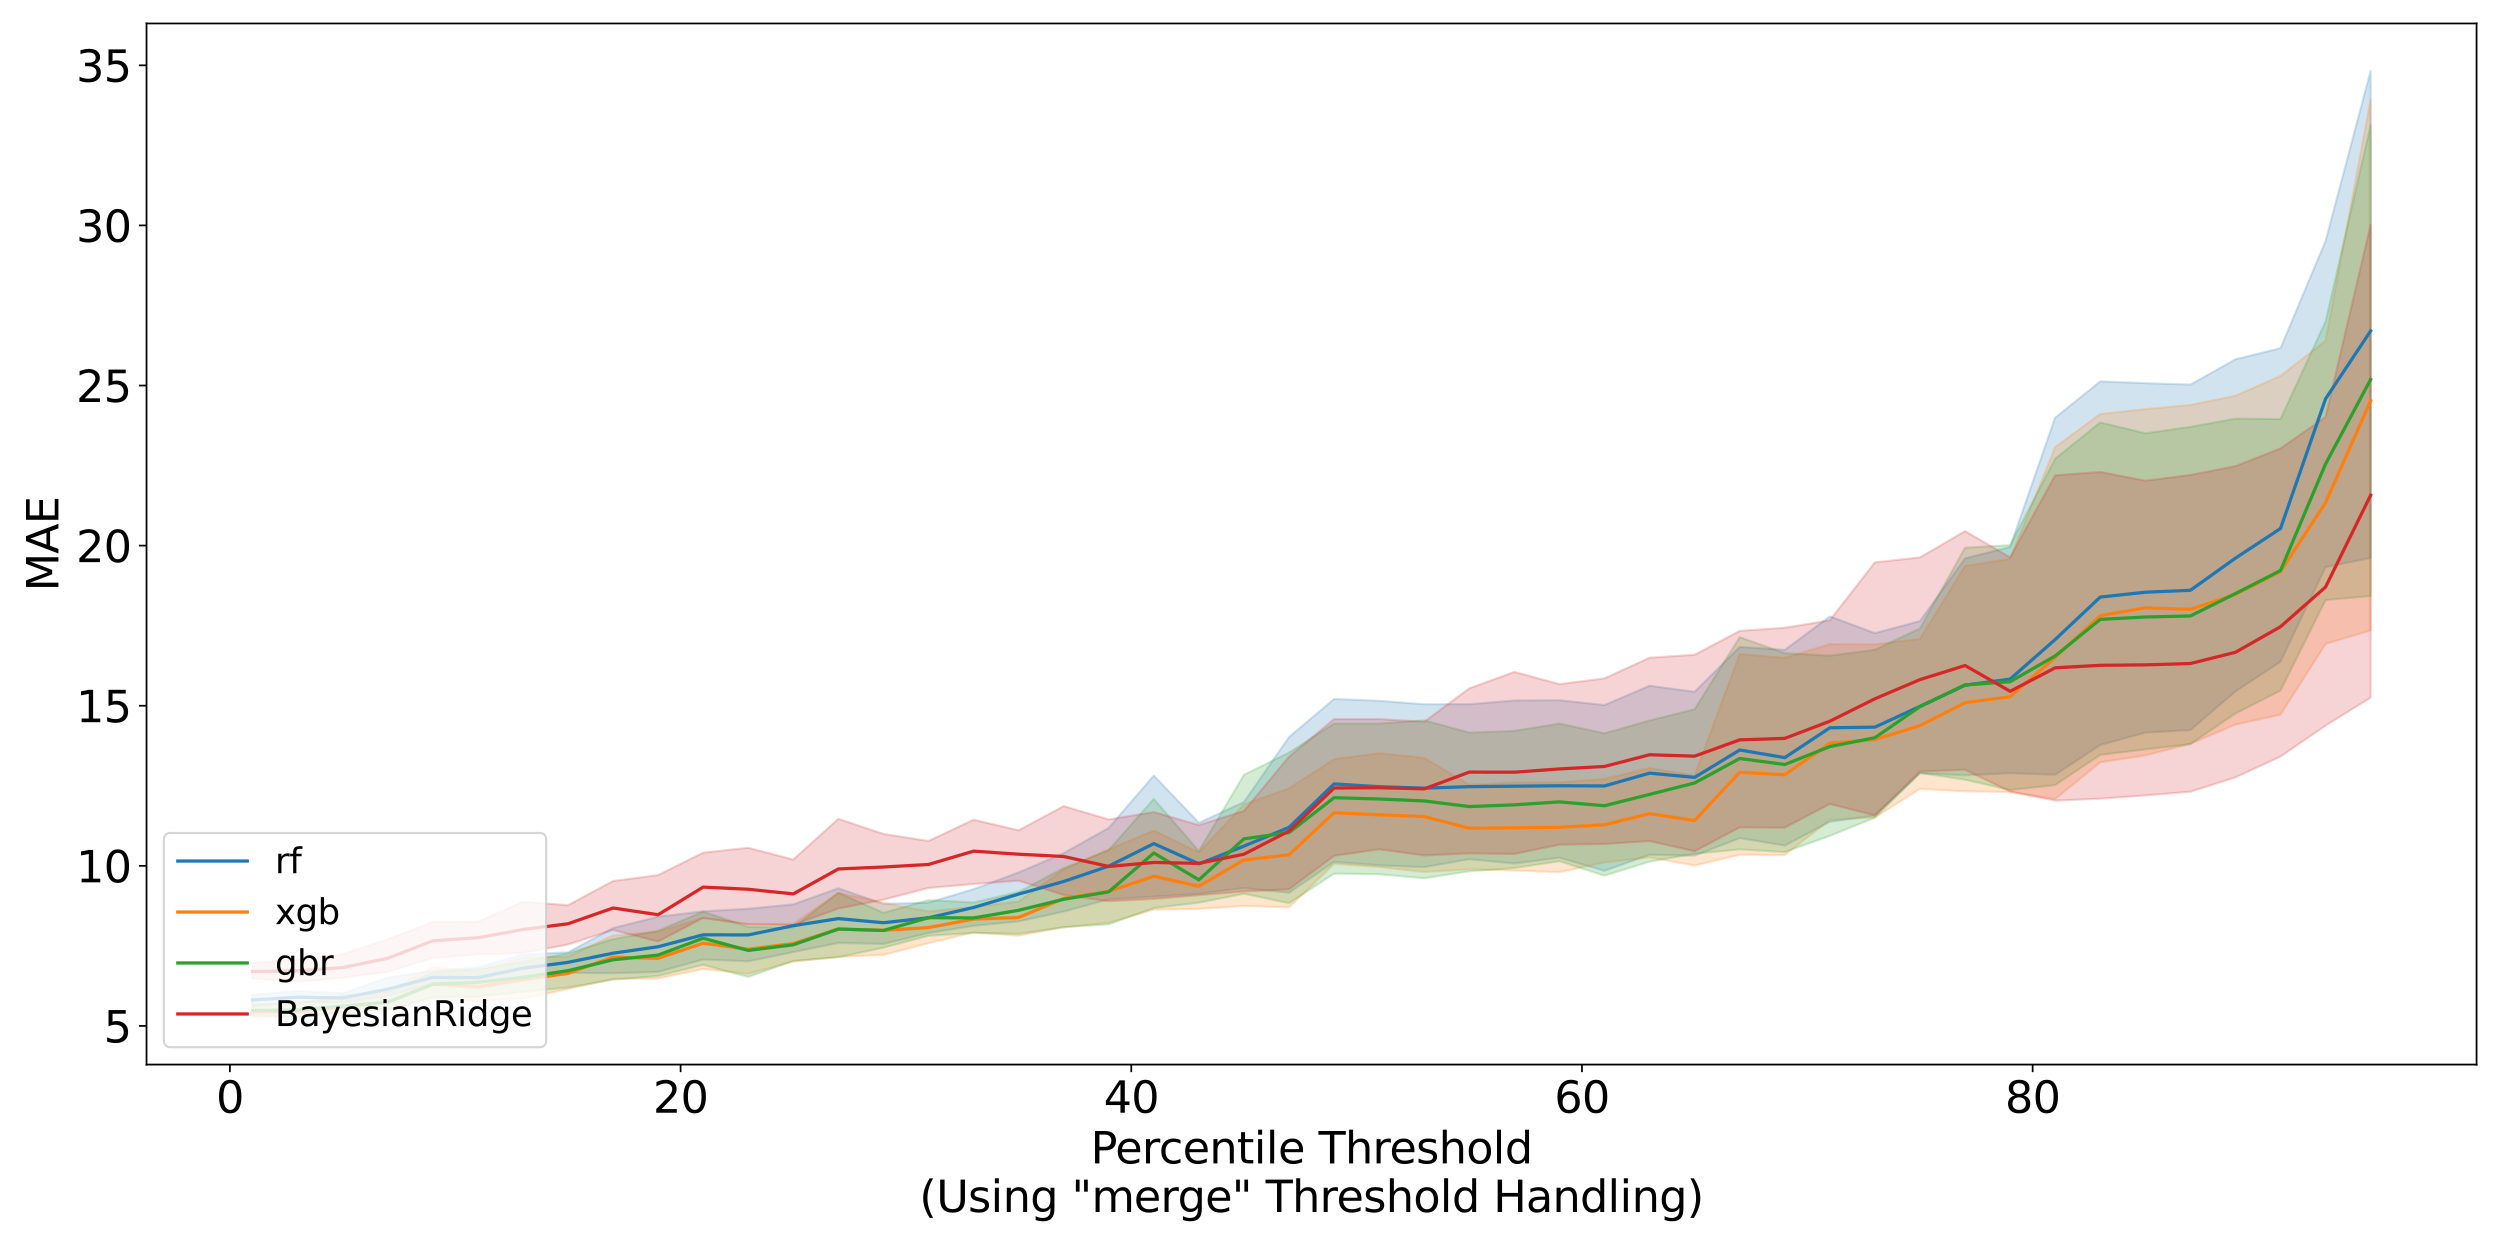 <?xml version="1.0" encoding="utf-8" standalone="no"?>
<!DOCTYPE svg PUBLIC "-//W3C//DTD SVG 1.1//EN"
  "http://www.w3.org/Graphics/SVG/1.1/DTD/svg11.dtd">
<svg xmlns:xlink="http://www.w3.org/1999/xlink" width="1152pt" height="576pt" viewBox="0 0 1152 576" xmlns="http://www.w3.org/2000/svg" version="1.1">
 <defs>
  <style type="text/css">*{stroke-linejoin: round; stroke-linecap: butt}</style>
 </defs>
 <g id="figure_1">
  <g id="patch_1">
   <path d="M 0 576 
L 1152 576 
L 1152 0 
L 0 0 
z
" style="fill: #ffffff"/>
  </g>
  <g id="axes_1">
   <g id="patch_2">
    <path d="M 67.52 490.552 
L 1141.2 490.552 
L 1141.2 10.8 
L 67.52 10.8 
z
" style="fill: #ffffff"/>
   </g>
   <g id="PolyCollection_1">
    <defs>
     <path id="m155d22d9d1" d="M 116.324 -117.556 
L 116.324 -112.435 
L 137.091 -114.196 
L 157.859 -114.088 
L 178.626 -117.011 
L 199.394 -122.56 
L 220.161 -120.432 
L 240.929 -124.3 
L 261.696 -127.649 
L 282.464 -127.528 
L 303.231 -128.125 
L 323.999 -133.87 
L 344.766 -133.01 
L 365.534 -137.29 
L 386.301 -141.478 
L 407.069 -141.036 
L 427.836 -146.037 
L 448.604 -149.373 
L 469.371 -151.409 
L 490.139 -155.928 
L 510.906 -161.589 
L 531.674 -162.825 
L 552.441 -164.146 
L 573.209 -166.774 
L 593.976 -164.583 
L 614.744 -178.833 
L 635.511 -177.259 
L 656.279 -176.387 
L 677.046 -180.068 
L 697.814 -178.085 
L 718.581 -180.767 
L 739.349 -174.71 
L 760.116 -182.114 
L 780.884 -181.701 
L 801.651 -189.81 
L 822.419 -186.339 
L 843.186 -197.313 
L 863.954 -200.212 
L 884.721 -219.703 
L 905.489 -218.728 
L 926.256 -219.699 
L 947.024 -218.991 
L 967.791 -232.706 
L 988.559 -238.399 
L 1009.326 -239.583 
L 1030.094 -257.397 
L 1050.861 -271.09 
L 1071.629 -314.674 
L 1092.396 -318.856 
L 1092.396 -543.393 
L 1092.396 -543.393 
L 1071.629 -464.984 
L 1050.861 -415.545 
L 1030.094 -410.437 
L 1009.326 -398.77 
L 988.559 -399.432 
L 967.791 -400.241 
L 947.024 -383.574 
L 926.256 -324.007 
L 905.489 -318.69 
L 884.721 -289.82 
L 863.954 -284.264 
L 843.186 -291.974 
L 822.419 -276.521 
L 801.651 -277.922 
L 780.884 -257.204 
L 760.116 -260.013 
L 739.349 -251.105 
L 718.581 -253.331 
L 697.814 -253.201 
L 677.046 -251.513 
L 656.279 -251.487 
L 635.511 -253.058 
L 614.744 -253.9 
L 593.976 -236.363 
L 573.209 -206.412 
L 552.441 -196.856 
L 531.674 -218.639 
L 510.906 -194.517 
L 490.139 -182.866 
L 469.371 -173.985 
L 448.604 -166.279 
L 427.836 -160.046 
L 407.069 -159.498 
L 386.301 -166.672 
L 365.534 -159.257 
L 344.766 -157.254 
L 323.999 -156.059 
L 303.231 -153.575 
L 282.464 -148.342 
L 261.696 -137.18 
L 240.929 -136.177 
L 220.161 -130.297 
L 199.394 -128.637 
L 178.626 -125.524 
L 157.859 -118.322 
L 137.091 -119.396 
L 116.324 -117.556 
z
" style="stroke: #1f77b4; stroke-opacity: 0.2"/>
    </defs>
    <g clip-path="url(#p1708228647)">
     <use xlink:href="#m155d22d9d1" x="0" y="576" style="fill: #1f77b4; fill-opacity: 0.2; stroke: #1f77b4; stroke-opacity: 0.2"/>
    </g>
   </g>
   <g id="PolyCollection_2">
    <defs>
     <path id="m6540edae15" d="M 116.324 -112.4 
L 116.324 -107.348 
L 137.091 -107.255 
L 157.859 -108.987 
L 178.626 -110.554 
L 199.394 -115.771 
L 220.161 -114.751 
L 240.929 -115.88 
L 261.696 -120.282 
L 282.464 -124.97 
L 303.231 -125.117 
L 323.999 -129.516 
L 344.766 -127.28 
L 365.534 -132.889 
L 386.301 -135.088 
L 407.069 -135.991 
L 427.836 -141.354 
L 448.604 -146.377 
L 469.371 -144.835 
L 490.139 -148.723 
L 510.906 -150.822 
L 531.674 -156.872 
L 552.441 -157.156 
L 573.209 -158.544 
L 593.976 -157.884 
L 614.744 -177.928 
L 635.511 -176.468 
L 656.279 -174.179 
L 677.046 -175.418 
L 697.814 -174.854 
L 718.581 -174.088 
L 739.349 -178.587 
L 760.116 -180.958 
L 780.884 -177.142 
L 801.651 -182.161 
L 822.419 -181.967 
L 843.186 -198.238 
L 863.954 -199.327 
L 884.721 -212.456 
L 905.489 -211.365 
L 926.256 -211.009 
L 947.024 -207.829 
L 967.791 -224.733 
L 988.559 -227.897 
L 1009.326 -233.283 
L 1030.094 -242.124 
L 1050.861 -246.692 
L 1071.629 -279.279 
L 1092.396 -285.524 
L 1092.396 -530.23 
L 1092.396 -530.23 
L 1071.629 -418.974 
L 1050.861 -402.813 
L 1030.094 -393.646 
L 1009.326 -389.379 
L 988.559 -387.486 
L 967.791 -385.228 
L 947.024 -370.019 
L 926.256 -318.488 
L 905.489 -315.217 
L 884.721 -281.614 
L 863.954 -279.043 
L 843.186 -279.171 
L 822.419 -272.884 
L 801.651 -274.622 
L 780.884 -218.647 
L 760.116 -222.087 
L 739.349 -217.093 
L 718.581 -215.471 
L 697.814 -215.436 
L 677.046 -214.373 
L 656.279 -226.794 
L 635.511 -228.915 
L 614.744 -226.183 
L 593.976 -212.73 
L 573.209 -205.347 
L 552.441 -183.177 
L 531.674 -193.309 
L 510.906 -184.568 
L 490.139 -175.317 
L 469.371 -160.593 
L 448.604 -158.087 
L 427.836 -155.999 
L 407.069 -160.019 
L 386.301 -164.532 
L 365.534 -150.231 
L 344.766 -150.039 
L 323.999 -153.109 
L 303.231 -146.647 
L 282.464 -144.947 
L 261.696 -135.244 
L 240.929 -134.799 
L 220.161 -128.422 
L 199.394 -130.271 
L 178.626 -119.513 
L 157.859 -116.314 
L 137.091 -113.599 
L 116.324 -112.4 
z
" style="stroke: #ff7f0e; stroke-opacity: 0.2"/>
    </defs>
    <g clip-path="url(#p1708228647)">
     <use xlink:href="#m6540edae15" x="0" y="576" style="fill: #ff7f0e; fill-opacity: 0.2; stroke: #ff7f0e; stroke-opacity: 0.2"/>
    </g>
   </g>
   <g id="PolyCollection_3">
    <defs>
     <path id="m58e7829a96" d="M 116.324 -113.466 
L 116.324 -108.002 
L 137.091 -107.509 
L 157.859 -109.463 
L 178.626 -110.711 
L 199.394 -116.481 
L 220.161 -116.645 
L 240.929 -118.918 
L 261.696 -120.964 
L 282.464 -124.553 
L 303.231 -126.279 
L 323.999 -131.398 
L 344.766 -125.835 
L 365.534 -133.233 
L 386.301 -134.894 
L 407.069 -139.299 
L 427.836 -144.792 
L 448.604 -146.073 
L 469.371 -145.719 
L 490.139 -148.736 
L 510.906 -150.082 
L 531.674 -157.592 
L 552.441 -160.051 
L 573.209 -164.162 
L 593.976 -159.812 
L 614.744 -173.432 
L 635.511 -173.139 
L 656.279 -171.307 
L 677.046 -174.511 
L 697.814 -176.014 
L 718.581 -179.165 
L 739.349 -172.48 
L 760.116 -178.974 
L 780.884 -182.593 
L 801.651 -184.597 
L 822.419 -183.391 
L 843.186 -190.828 
L 863.954 -199.239 
L 884.721 -219.797 
L 905.489 -216.701 
L 926.256 -211.962 
L 947.024 -214.258 
L 967.791 -228.144 
L 988.559 -230.677 
L 1009.326 -233.103 
L 1030.094 -247.224 
L 1050.861 -257.798 
L 1071.629 -299.473 
L 1092.396 -301.398 
L 1092.396 -518.443 
L 1092.396 -518.443 
L 1071.629 -427.899 
L 1050.861 -382.92 
L 1030.094 -383.08 
L 1009.326 -379.319 
L 988.559 -376.334 
L 967.791 -381.363 
L 947.024 -364.647 
L 926.256 -324.806 
L 905.489 -323.623 
L 884.721 -286.404 
L 863.954 -276.582 
L 843.186 -273.882 
L 822.419 -274.992 
L 801.651 -282.385 
L 780.884 -249.154 
L 760.116 -243.968 
L 739.349 -238.086 
L 718.581 -242.556 
L 697.814 -239.205 
L 677.046 -238.389 
L 656.279 -244.065 
L 635.511 -242.577 
L 614.744 -242.568 
L 593.976 -229.223 
L 573.209 -218.972 
L 552.441 -183.815 
L 531.674 -207.851 
L 510.906 -184.29 
L 490.139 -175.949 
L 469.371 -164.989 
L 448.604 -160.144 
L 427.836 -161.207 
L 407.069 -155.389 
L 386.301 -164.608 
L 365.534 -148.574 
L 344.766 -148.878 
L 323.999 -155.932 
L 303.231 -147.073 
L 282.464 -143.243 
L 261.696 -136.728 
L 240.929 -132.797 
L 220.161 -129.485 
L 199.394 -127.857 
L 178.626 -118.823 
L 157.859 -117.379 
L 137.091 -113.687 
L 116.324 -113.466 
z
" style="stroke: #2ca02c; stroke-opacity: 0.2"/>
    </defs>
    <g clip-path="url(#p1708228647)">
     <use xlink:href="#m58e7829a96" x="0" y="576" style="fill: #2ca02c; fill-opacity: 0.2; stroke: #2ca02c; stroke-opacity: 0.2"/>
    </g>
   </g>
   <g id="PolyCollection_4">
    <defs>
     <path id="m6278b01c53" d="M 116.324 -132.281 
L 116.324 -125.161 
L 137.091 -123.657 
L 157.859 -125.391 
L 178.626 -128.221 
L 199.394 -134.544 
L 220.161 -136.229 
L 240.929 -136.875 
L 261.696 -140.766 
L 282.464 -147.443 
L 303.231 -142.146 
L 323.999 -153.009 
L 344.766 -150.121 
L 365.534 -149.759 
L 386.301 -157.34 
L 407.069 -161.406 
L 427.836 -166.825 
L 448.604 -168.643 
L 469.371 -170.187 
L 490.139 -163.613 
L 510.906 -160.723 
L 531.674 -161.751 
L 552.441 -163.48 
L 573.209 -165.213 
L 593.976 -166.192 
L 614.744 -181.624 
L 635.511 -184.655 
L 656.279 -181.805 
L 677.046 -182.776 
L 697.814 -182.498 
L 718.581 -186.777 
L 739.349 -187.109 
L 760.116 -188.442 
L 780.884 -183.742 
L 801.651 -194.735 
L 822.419 -194.622 
L 843.186 -205.505 
L 863.954 -200.293 
L 884.721 -220.469 
L 905.489 -221.332 
L 926.256 -211.259 
L 947.024 -207.074 
L 967.791 -207.968 
L 988.559 -209.482 
L 1009.326 -211.183 
L 1030.094 -217.789 
L 1050.861 -227.391 
L 1071.629 -241.652 
L 1092.396 -254.527 
L 1092.396 -472.495 
L 1092.396 -472.495 
L 1071.629 -383.873 
L 1050.861 -369.384 
L 1030.094 -361.208 
L 1009.326 -357.131 
L 988.559 -354.491 
L 967.791 -358.509 
L 947.024 -356.981 
L 926.256 -319.182 
L 905.489 -331.265 
L 884.721 -319.148 
L 863.954 -316.874 
L 843.186 -290.161 
L 822.419 -286.721 
L 801.651 -285.287 
L 780.884 -274.285 
L 760.116 -272.912 
L 739.349 -263.397 
L 718.581 -260.746 
L 697.814 -266.375 
L 677.046 -258.821 
L 656.279 -243.41 
L 635.511 -244.642 
L 614.744 -244.642 
L 593.976 -227.337 
L 573.209 -202.307 
L 552.441 -195.815 
L 531.674 -201.807 
L 510.906 -198.407 
L 490.139 -204.528 
L 469.371 -193.384 
L 448.604 -198.269 
L 427.836 -188.468 
L 407.069 -191.702 
L 386.301 -198.673 
L 365.534 -179.917 
L 344.766 -185.342 
L 323.999 -183.075 
L 303.231 -172.757 
L 282.464 -170.023 
L 261.696 -158.853 
L 240.929 -160.443 
L 220.161 -151.254 
L 199.394 -151.132 
L 178.626 -143.117 
L 157.859 -136.254 
L 137.091 -133.86 
L 116.324 -132.281 
z
" style="stroke: #d62728; stroke-opacity: 0.2"/>
    </defs>
    <g clip-path="url(#p1708228647)">
     <use xlink:href="#m6278b01c53" x="0" y="576" style="fill: #d62728; fill-opacity: 0.2; stroke: #d62728; stroke-opacity: 0.2"/>
    </g>
   </g>
   <g id="matplotlib.axis_1">
    <g id="xtick_1">
     <g id="line2d_1">
      <defs>
       <path id="mcefd6d4f28" d="M 0 0 
L 0 3.5 
" style="stroke: #000000; stroke-width: 0.8"/>
      </defs>
      <g>
       <use xlink:href="#mcefd6d4f28" x="105.94" y="490.552" style="stroke: #000000; stroke-width: 0.8"/>
      </g>
     </g>
     <g id="text_1">
      <!-- 0 -->
      <g transform="translate(99.577 512.749) scale(0.2 -0.2)">
       <defs>
        <path id="DejaVuSans-30" d="M 2034 4250 
Q 1547 4250 1301 3770 
Q 1056 3291 1056 2328 
Q 1056 1369 1301 889 
Q 1547 409 2034 409 
Q 2525 409 2770 889 
Q 3016 1369 3016 2328 
Q 3016 3291 2770 3770 
Q 2525 4250 2034 4250 
z
M 2034 4750 
Q 2819 4750 3233 4129 
Q 3647 3509 3647 2328 
Q 3647 1150 3233 529 
Q 2819 -91 2034 -91 
Q 1250 -91 836 529 
Q 422 1150 422 2328 
Q 422 3509 836 4129 
Q 1250 4750 2034 4750 
z
" transform="scale(0.016)"/>
       </defs>
       <use xlink:href="#DejaVuSans-30"/>
      </g>
     </g>
    </g>
    <g id="xtick_2">
     <g id="line2d_2">
      <g>
       <use xlink:href="#mcefd6d4f28" x="313.615" y="490.552" style="stroke: #000000; stroke-width: 0.8"/>
      </g>
     </g>
     <g id="text_2">
      <!-- 20 -->
      <g transform="translate(300.89 512.749) scale(0.2 -0.2)">
       <defs>
        <path id="DejaVuSans-32" d="M 1228 531 
L 3431 531 
L 3431 0 
L 469 0 
L 469 531 
Q 828 903 1448 1529 
Q 2069 2156 2228 2338 
Q 2531 2678 2651 2914 
Q 2772 3150 2772 3378 
Q 2772 3750 2511 3984 
Q 2250 4219 1831 4219 
Q 1534 4219 1204 4116 
Q 875 4013 500 3803 
L 500 4441 
Q 881 4594 1212 4672 
Q 1544 4750 1819 4750 
Q 2544 4750 2975 4387 
Q 3406 4025 3406 3419 
Q 3406 3131 3298 2873 
Q 3191 2616 2906 2266 
Q 2828 2175 2409 1742 
Q 1991 1309 1228 531 
z
" transform="scale(0.016)"/>
       </defs>
       <use xlink:href="#DejaVuSans-32"/>
       <use xlink:href="#DejaVuSans-30" x="63.623"/>
      </g>
     </g>
    </g>
    <g id="xtick_3">
     <g id="line2d_3">
      <g>
       <use xlink:href="#mcefd6d4f28" x="521.29" y="490.552" style="stroke: #000000; stroke-width: 0.8"/>
      </g>
     </g>
     <g id="text_3">
      <!-- 40 -->
      <g transform="translate(508.565 512.749) scale(0.2 -0.2)">
       <defs>
        <path id="DejaVuSans-34" d="M 2419 4116 
L 825 1625 
L 2419 1625 
L 2419 4116 
z
M 2253 4666 
L 3047 4666 
L 3047 1625 
L 3713 1625 
L 3713 1100 
L 3047 1100 
L 3047 0 
L 2419 0 
L 2419 1100 
L 313 1100 
L 313 1709 
L 2253 4666 
z
" transform="scale(0.016)"/>
       </defs>
       <use xlink:href="#DejaVuSans-34"/>
       <use xlink:href="#DejaVuSans-30" x="63.623"/>
      </g>
     </g>
    </g>
    <g id="xtick_4">
     <g id="line2d_4">
      <g>
       <use xlink:href="#mcefd6d4f28" x="728.965" y="490.552" style="stroke: #000000; stroke-width: 0.8"/>
      </g>
     </g>
     <g id="text_4">
      <!-- 60 -->
      <g transform="translate(716.24 512.749) scale(0.2 -0.2)">
       <defs>
        <path id="DejaVuSans-36" d="M 2113 2584 
Q 1688 2584 1439 2293 
Q 1191 2003 1191 1497 
Q 1191 994 1439 701 
Q 1688 409 2113 409 
Q 2538 409 2786 701 
Q 3034 994 3034 1497 
Q 3034 2003 2786 2293 
Q 2538 2584 2113 2584 
z
M 3366 4563 
L 3366 3988 
Q 3128 4100 2886 4159 
Q 2644 4219 2406 4219 
Q 1781 4219 1451 3797 
Q 1122 3375 1075 2522 
Q 1259 2794 1537 2939 
Q 1816 3084 2150 3084 
Q 2853 3084 3261 2657 
Q 3669 2231 3669 1497 
Q 3669 778 3244 343 
Q 2819 -91 2113 -91 
Q 1303 -91 875 529 
Q 447 1150 447 2328 
Q 447 3434 972 4092 
Q 1497 4750 2381 4750 
Q 2619 4750 2861 4703 
Q 3103 4656 3366 4563 
z
" transform="scale(0.016)"/>
       </defs>
       <use xlink:href="#DejaVuSans-36"/>
       <use xlink:href="#DejaVuSans-30" x="63.623"/>
      </g>
     </g>
    </g>
    <g id="xtick_5">
     <g id="line2d_5">
      <g>
       <use xlink:href="#mcefd6d4f28" x="936.64" y="490.552" style="stroke: #000000; stroke-width: 0.8"/>
      </g>
     </g>
     <g id="text_5">
      <!-- 80 -->
      <g transform="translate(923.915 512.749) scale(0.2 -0.2)">
       <defs>
        <path id="DejaVuSans-38" d="M 2034 2216 
Q 1584 2216 1326 1975 
Q 1069 1734 1069 1313 
Q 1069 891 1326 650 
Q 1584 409 2034 409 
Q 2484 409 2743 651 
Q 3003 894 3003 1313 
Q 3003 1734 2745 1975 
Q 2488 2216 2034 2216 
z
M 1403 2484 
Q 997 2584 770 2862 
Q 544 3141 544 3541 
Q 544 4100 942 4425 
Q 1341 4750 2034 4750 
Q 2731 4750 3128 4425 
Q 3525 4100 3525 3541 
Q 3525 3141 3298 2862 
Q 3072 2584 2669 2484 
Q 3125 2378 3379 2068 
Q 3634 1759 3634 1313 
Q 3634 634 3220 271 
Q 2806 -91 2034 -91 
Q 1263 -91 848 271 
Q 434 634 434 1313 
Q 434 1759 690 2068 
Q 947 2378 1403 2484 
z
M 1172 3481 
Q 1172 3119 1398 2916 
Q 1625 2713 2034 2713 
Q 2441 2713 2670 2916 
Q 2900 3119 2900 3481 
Q 2900 3844 2670 4047 
Q 2441 4250 2034 4250 
Q 1625 4250 1398 4047 
Q 1172 3844 1172 3481 
z
" transform="scale(0.016)"/>
       </defs>
       <use xlink:href="#DejaVuSans-38"/>
       <use xlink:href="#DejaVuSans-30" x="63.623"/>
      </g>
     </g>
    </g>
    <g id="text_6">
     <!-- Percentile Threshold -->
     <g transform="translate(502.58 536.105) scale(0.2 -0.2)">
      <defs>
       <path id="DejaVuSans-50" d="M 1259 4147 
L 1259 2394 
L 2053 2394 
Q 2494 2394 2734 2622 
Q 2975 2850 2975 3272 
Q 2975 3691 2734 3919 
Q 2494 4147 2053 4147 
L 1259 4147 
z
M 628 4666 
L 2053 4666 
Q 2838 4666 3239 4311 
Q 3641 3956 3641 3272 
Q 3641 2581 3239 2228 
Q 2838 1875 2053 1875 
L 1259 1875 
L 1259 0 
L 628 0 
L 628 4666 
z
" transform="scale(0.016)"/>
       <path id="DejaVuSans-65" d="M 3597 1894 
L 3597 1613 
L 953 1613 
Q 991 1019 1311 708 
Q 1631 397 2203 397 
Q 2534 397 2845 478 
Q 3156 559 3463 722 
L 3463 178 
Q 3153 47 2828 -22 
Q 2503 -91 2169 -91 
Q 1331 -91 842 396 
Q 353 884 353 1716 
Q 353 2575 817 3079 
Q 1281 3584 2069 3584 
Q 2775 3584 3186 3129 
Q 3597 2675 3597 1894 
z
M 3022 2063 
Q 3016 2534 2758 2815 
Q 2500 3097 2075 3097 
Q 1594 3097 1305 2825 
Q 1016 2553 972 2059 
L 3022 2063 
z
" transform="scale(0.016)"/>
       <path id="DejaVuSans-72" d="M 2631 2963 
Q 2534 3019 2420 3045 
Q 2306 3072 2169 3072 
Q 1681 3072 1420 2755 
Q 1159 2438 1159 1844 
L 1159 0 
L 581 0 
L 581 3500 
L 1159 3500 
L 1159 2956 
Q 1341 3275 1631 3429 
Q 1922 3584 2338 3584 
Q 2397 3584 2469 3576 
Q 2541 3569 2628 3553 
L 2631 2963 
z
" transform="scale(0.016)"/>
       <path id="DejaVuSans-63" d="M 3122 3366 
L 3122 2828 
Q 2878 2963 2633 3030 
Q 2388 3097 2138 3097 
Q 1578 3097 1268 2742 
Q 959 2388 959 1747 
Q 959 1106 1268 751 
Q 1578 397 2138 397 
Q 2388 397 2633 464 
Q 2878 531 3122 666 
L 3122 134 
Q 2881 22 2623 -34 
Q 2366 -91 2075 -91 
Q 1284 -91 818 406 
Q 353 903 353 1747 
Q 353 2603 823 3093 
Q 1294 3584 2113 3584 
Q 2378 3584 2631 3529 
Q 2884 3475 3122 3366 
z
" transform="scale(0.016)"/>
       <path id="DejaVuSans-6e" d="M 3513 2113 
L 3513 0 
L 2938 0 
L 2938 2094 
Q 2938 2591 2744 2837 
Q 2550 3084 2163 3084 
Q 1697 3084 1428 2787 
Q 1159 2491 1159 1978 
L 1159 0 
L 581 0 
L 581 3500 
L 1159 3500 
L 1159 2956 
Q 1366 3272 1645 3428 
Q 1925 3584 2291 3584 
Q 2894 3584 3203 3211 
Q 3513 2838 3513 2113 
z
" transform="scale(0.016)"/>
       <path id="DejaVuSans-74" d="M 1172 4494 
L 1172 3500 
L 2356 3500 
L 2356 3053 
L 1172 3053 
L 1172 1153 
Q 1172 725 1289 603 
Q 1406 481 1766 481 
L 2356 481 
L 2356 0 
L 1766 0 
Q 1100 0 847 248 
Q 594 497 594 1153 
L 594 3053 
L 172 3053 
L 172 3500 
L 594 3500 
L 594 4494 
L 1172 4494 
z
" transform="scale(0.016)"/>
       <path id="DejaVuSans-69" d="M 603 3500 
L 1178 3500 
L 1178 0 
L 603 0 
L 603 3500 
z
M 603 4863 
L 1178 4863 
L 1178 4134 
L 603 4134 
L 603 4863 
z
" transform="scale(0.016)"/>
       <path id="DejaVuSans-6c" d="M 603 4863 
L 1178 4863 
L 1178 0 
L 603 0 
L 603 4863 
z
" transform="scale(0.016)"/>
       <path id="DejaVuSans-20" transform="scale(0.016)"/>
       <path id="DejaVuSans-54" d="M -19 4666 
L 3928 4666 
L 3928 4134 
L 2272 4134 
L 2272 0 
L 1638 0 
L 1638 4134 
L -19 4134 
L -19 4666 
z
" transform="scale(0.016)"/>
       <path id="DejaVuSans-68" d="M 3513 2113 
L 3513 0 
L 2938 0 
L 2938 2094 
Q 2938 2591 2744 2837 
Q 2550 3084 2163 3084 
Q 1697 3084 1428 2787 
Q 1159 2491 1159 1978 
L 1159 0 
L 581 0 
L 581 4863 
L 1159 4863 
L 1159 2956 
Q 1366 3272 1645 3428 
Q 1925 3584 2291 3584 
Q 2894 3584 3203 3211 
Q 3513 2838 3513 2113 
z
" transform="scale(0.016)"/>
       <path id="DejaVuSans-73" d="M 2834 3397 
L 2834 2853 
Q 2591 2978 2328 3040 
Q 2066 3103 1784 3103 
Q 1356 3103 1142 2972 
Q 928 2841 928 2578 
Q 928 2378 1081 2264 
Q 1234 2150 1697 2047 
L 1894 2003 
Q 2506 1872 2764 1633 
Q 3022 1394 3022 966 
Q 3022 478 2636 193 
Q 2250 -91 1575 -91 
Q 1294 -91 989 -36 
Q 684 19 347 128 
L 347 722 
Q 666 556 975 473 
Q 1284 391 1588 391 
Q 1994 391 2212 530 
Q 2431 669 2431 922 
Q 2431 1156 2273 1281 
Q 2116 1406 1581 1522 
L 1381 1569 
Q 847 1681 609 1914 
Q 372 2147 372 2553 
Q 372 3047 722 3315 
Q 1072 3584 1716 3584 
Q 2034 3584 2315 3537 
Q 2597 3491 2834 3397 
z
" transform="scale(0.016)"/>
       <path id="DejaVuSans-6f" d="M 1959 3097 
Q 1497 3097 1228 2736 
Q 959 2375 959 1747 
Q 959 1119 1226 758 
Q 1494 397 1959 397 
Q 2419 397 2687 759 
Q 2956 1122 2956 1747 
Q 2956 2369 2687 2733 
Q 2419 3097 1959 3097 
z
M 1959 3584 
Q 2709 3584 3137 3096 
Q 3566 2609 3566 1747 
Q 3566 888 3137 398 
Q 2709 -91 1959 -91 
Q 1206 -91 779 398 
Q 353 888 353 1747 
Q 353 2609 779 3096 
Q 1206 3584 1959 3584 
z
" transform="scale(0.016)"/>
       <path id="DejaVuSans-64" d="M 2906 2969 
L 2906 4863 
L 3481 4863 
L 3481 0 
L 2906 0 
L 2906 525 
Q 2725 213 2448 61 
Q 2172 -91 1784 -91 
Q 1150 -91 751 415 
Q 353 922 353 1747 
Q 353 2572 751 3078 
Q 1150 3584 1784 3584 
Q 2172 3584 2448 3432 
Q 2725 3281 2906 2969 
z
M 947 1747 
Q 947 1113 1208 752 
Q 1469 391 1925 391 
Q 2381 391 2643 752 
Q 2906 1113 2906 1747 
Q 2906 2381 2643 2742 
Q 2381 3103 1925 3103 
Q 1469 3103 1208 2742 
Q 947 2381 947 1747 
z
" transform="scale(0.016)"/>
      </defs>
      <use xlink:href="#DejaVuSans-50"/>
      <use xlink:href="#DejaVuSans-65" x="56.678"/>
      <use xlink:href="#DejaVuSans-72" x="118.201"/>
      <use xlink:href="#DejaVuSans-63" x="157.064"/>
      <use xlink:href="#DejaVuSans-65" x="212.045"/>
      <use xlink:href="#DejaVuSans-6e" x="273.568"/>
      <use xlink:href="#DejaVuSans-74" x="336.947"/>
      <use xlink:href="#DejaVuSans-69" x="376.156"/>
      <use xlink:href="#DejaVuSans-6c" x="403.939"/>
      <use xlink:href="#DejaVuSans-65" x="431.723"/>
      <use xlink:href="#DejaVuSans-20" x="493.246"/>
      <use xlink:href="#DejaVuSans-54" x="525.033"/>
      <use xlink:href="#DejaVuSans-68" x="586.117"/>
      <use xlink:href="#DejaVuSans-72" x="649.496"/>
      <use xlink:href="#DejaVuSans-65" x="688.359"/>
      <use xlink:href="#DejaVuSans-73" x="749.883"/>
      <use xlink:href="#DejaVuSans-68" x="801.982"/>
      <use xlink:href="#DejaVuSans-6f" x="865.361"/>
      <use xlink:href="#DejaVuSans-6c" x="926.543"/>
      <use xlink:href="#DejaVuSans-64" x="954.326"/>
     </g>
     <!-- (Using "merge" Threshold Handling) -->
     <g transform="translate(423.646 558.501) scale(0.2 -0.2)">
      <defs>
       <path id="DejaVuSans-28" d="M 1984 4856 
Q 1566 4138 1362 3434 
Q 1159 2731 1159 2009 
Q 1159 1288 1364 580 
Q 1569 -128 1984 -844 
L 1484 -844 
Q 1016 -109 783 600 
Q 550 1309 550 2009 
Q 550 2706 781 3412 
Q 1013 4119 1484 4856 
L 1984 4856 
z
" transform="scale(0.016)"/>
       <path id="DejaVuSans-55" d="M 556 4666 
L 1191 4666 
L 1191 1831 
Q 1191 1081 1462 751 
Q 1734 422 2344 422 
Q 2950 422 3222 751 
Q 3494 1081 3494 1831 
L 3494 4666 
L 4128 4666 
L 4128 1753 
Q 4128 841 3676 375 
Q 3225 -91 2344 -91 
Q 1459 -91 1007 375 
Q 556 841 556 1753 
L 556 4666 
z
" transform="scale(0.016)"/>
       <path id="DejaVuSans-67" d="M 2906 1791 
Q 2906 2416 2648 2759 
Q 2391 3103 1925 3103 
Q 1463 3103 1205 2759 
Q 947 2416 947 1791 
Q 947 1169 1205 825 
Q 1463 481 1925 481 
Q 2391 481 2648 825 
Q 2906 1169 2906 1791 
z
M 3481 434 
Q 3481 -459 3084 -895 
Q 2688 -1331 1869 -1331 
Q 1566 -1331 1297 -1286 
Q 1028 -1241 775 -1147 
L 775 -588 
Q 1028 -725 1275 -790 
Q 1522 -856 1778 -856 
Q 2344 -856 2625 -561 
Q 2906 -266 2906 331 
L 2906 616 
Q 2728 306 2450 153 
Q 2172 0 1784 0 
Q 1141 0 747 490 
Q 353 981 353 1791 
Q 353 2603 747 3093 
Q 1141 3584 1784 3584 
Q 2172 3584 2450 3431 
Q 2728 3278 2906 2969 
L 2906 3500 
L 3481 3500 
L 3481 434 
z
" transform="scale(0.016)"/>
       <path id="DejaVuSans-22" d="M 1147 4666 
L 1147 2931 
L 616 2931 
L 616 4666 
L 1147 4666 
z
M 2328 4666 
L 2328 2931 
L 1797 2931 
L 1797 4666 
L 2328 4666 
z
" transform="scale(0.016)"/>
       <path id="DejaVuSans-6d" d="M 3328 2828 
Q 3544 3216 3844 3400 
Q 4144 3584 4550 3584 
Q 5097 3584 5394 3201 
Q 5691 2819 5691 2113 
L 5691 0 
L 5113 0 
L 5113 2094 
Q 5113 2597 4934 2840 
Q 4756 3084 4391 3084 
Q 3944 3084 3684 2787 
Q 3425 2491 3425 1978 
L 3425 0 
L 2847 0 
L 2847 2094 
Q 2847 2600 2669 2842 
Q 2491 3084 2119 3084 
Q 1678 3084 1418 2786 
Q 1159 2488 1159 1978 
L 1159 0 
L 581 0 
L 581 3500 
L 1159 3500 
L 1159 2956 
Q 1356 3278 1631 3431 
Q 1906 3584 2284 3584 
Q 2666 3584 2933 3390 
Q 3200 3197 3328 2828 
z
" transform="scale(0.016)"/>
       <path id="DejaVuSans-48" d="M 628 4666 
L 1259 4666 
L 1259 2753 
L 3553 2753 
L 3553 4666 
L 4184 4666 
L 4184 0 
L 3553 0 
L 3553 2222 
L 1259 2222 
L 1259 0 
L 628 0 
L 628 4666 
z
" transform="scale(0.016)"/>
       <path id="DejaVuSans-61" d="M 2194 1759 
Q 1497 1759 1228 1600 
Q 959 1441 959 1056 
Q 959 750 1161 570 
Q 1363 391 1709 391 
Q 2188 391 2477 730 
Q 2766 1069 2766 1631 
L 2766 1759 
L 2194 1759 
z
M 3341 1997 
L 3341 0 
L 2766 0 
L 2766 531 
Q 2569 213 2275 61 
Q 1981 -91 1556 -91 
Q 1019 -91 701 211 
Q 384 513 384 1019 
Q 384 1609 779 1909 
Q 1175 2209 1959 2209 
L 2766 2209 
L 2766 2266 
Q 2766 2663 2505 2880 
Q 2244 3097 1772 3097 
Q 1472 3097 1187 3025 
Q 903 2953 641 2809 
L 641 3341 
Q 956 3463 1253 3523 
Q 1550 3584 1831 3584 
Q 2591 3584 2966 3190 
Q 3341 2797 3341 1997 
z
" transform="scale(0.016)"/>
       <path id="DejaVuSans-29" d="M 513 4856 
L 1013 4856 
Q 1481 4119 1714 3412 
Q 1947 2706 1947 2009 
Q 1947 1309 1714 600 
Q 1481 -109 1013 -844 
L 513 -844 
Q 928 -128 1133 580 
Q 1338 1288 1338 2009 
Q 1338 2731 1133 3434 
Q 928 4138 513 4856 
z
" transform="scale(0.016)"/>
      </defs>
      <use xlink:href="#DejaVuSans-28"/>
      <use xlink:href="#DejaVuSans-55" x="39.014"/>
      <use xlink:href="#DejaVuSans-73" x="112.207"/>
      <use xlink:href="#DejaVuSans-69" x="164.307"/>
      <use xlink:href="#DejaVuSans-6e" x="192.09"/>
      <use xlink:href="#DejaVuSans-67" x="255.469"/>
      <use xlink:href="#DejaVuSans-20" x="318.945"/>
      <use xlink:href="#DejaVuSans-22" x="350.732"/>
      <use xlink:href="#DejaVuSans-6d" x="396.729"/>
      <use xlink:href="#DejaVuSans-65" x="494.141"/>
      <use xlink:href="#DejaVuSans-72" x="555.664"/>
      <use xlink:href="#DejaVuSans-67" x="595.027"/>
      <use xlink:href="#DejaVuSans-65" x="658.504"/>
      <use xlink:href="#DejaVuSans-22" x="720.027"/>
      <use xlink:href="#DejaVuSans-20" x="766.023"/>
      <use xlink:href="#DejaVuSans-54" x="797.811"/>
      <use xlink:href="#DejaVuSans-68" x="858.895"/>
      <use xlink:href="#DejaVuSans-72" x="922.273"/>
      <use xlink:href="#DejaVuSans-65" x="961.137"/>
      <use xlink:href="#DejaVuSans-73" x="1022.66"/>
      <use xlink:href="#DejaVuSans-68" x="1074.76"/>
      <use xlink:href="#DejaVuSans-6f" x="1138.139"/>
      <use xlink:href="#DejaVuSans-6c" x="1199.32"/>
      <use xlink:href="#DejaVuSans-64" x="1227.104"/>
      <use xlink:href="#DejaVuSans-20" x="1290.58"/>
      <use xlink:href="#DejaVuSans-48" x="1322.367"/>
      <use xlink:href="#DejaVuSans-61" x="1397.562"/>
      <use xlink:href="#DejaVuSans-6e" x="1458.842"/>
      <use xlink:href="#DejaVuSans-64" x="1522.221"/>
      <use xlink:href="#DejaVuSans-6c" x="1585.697"/>
      <use xlink:href="#DejaVuSans-69" x="1613.48"/>
      <use xlink:href="#DejaVuSans-6e" x="1641.264"/>
      <use xlink:href="#DejaVuSans-67" x="1704.643"/>
      <use xlink:href="#DejaVuSans-29" x="1768.119"/>
     </g>
    </g>
   </g>
   <g id="matplotlib.axis_2">
    <g id="ytick_1">
     <g id="line2d_6">
      <defs>
       <path id="m35b8b293f5" d="M 0 0 
L -3.5 0 
" style="stroke: #000000; stroke-width: 0.8"/>
      </defs>
      <g>
       <use xlink:href="#m35b8b293f5" x="67.52" y="472.757" style="stroke: #000000; stroke-width: 0.8"/>
      </g>
     </g>
     <g id="text_7">
      <!-- 5 -->
      <g transform="translate(47.795 480.356) scale(0.2 -0.2)">
       <defs>
        <path id="DejaVuSans-35" d="M 691 4666 
L 3169 4666 
L 3169 4134 
L 1269 4134 
L 1269 2991 
Q 1406 3038 1543 3061 
Q 1681 3084 1819 3084 
Q 2600 3084 3056 2656 
Q 3513 2228 3513 1497 
Q 3513 744 3044 326 
Q 2575 -91 1722 -91 
Q 1428 -91 1123 -41 
Q 819 9 494 109 
L 494 744 
Q 775 591 1075 516 
Q 1375 441 1709 441 
Q 2250 441 2565 725 
Q 2881 1009 2881 1497 
Q 2881 1984 2565 2268 
Q 2250 2553 1709 2553 
Q 1456 2553 1204 2497 
Q 953 2441 691 2322 
L 691 4666 
z
" transform="scale(0.016)"/>
       </defs>
       <use xlink:href="#DejaVuSans-35"/>
      </g>
     </g>
    </g>
    <g id="ytick_2">
     <g id="line2d_7">
      <g>
       <use xlink:href="#m35b8b293f5" x="67.52" y="398.979" style="stroke: #000000; stroke-width: 0.8"/>
      </g>
     </g>
     <g id="text_8">
      <!-- 10 -->
      <g transform="translate(35.07 406.578) scale(0.2 -0.2)">
       <defs>
        <path id="DejaVuSans-31" d="M 794 531 
L 1825 531 
L 1825 4091 
L 703 3866 
L 703 4441 
L 1819 4666 
L 2450 4666 
L 2450 531 
L 3481 531 
L 3481 0 
L 794 0 
L 794 531 
z
" transform="scale(0.016)"/>
       </defs>
       <use xlink:href="#DejaVuSans-31"/>
       <use xlink:href="#DejaVuSans-30" x="63.623"/>
      </g>
     </g>
    </g>
    <g id="ytick_3">
     <g id="line2d_8">
      <g>
       <use xlink:href="#m35b8b293f5" x="67.52" y="325.201" style="stroke: #000000; stroke-width: 0.8"/>
      </g>
     </g>
     <g id="text_9">
      <!-- 15 -->
      <g transform="translate(35.07 332.8) scale(0.2 -0.2)">
       <use xlink:href="#DejaVuSans-31"/>
       <use xlink:href="#DejaVuSans-35" x="63.623"/>
      </g>
     </g>
    </g>
    <g id="ytick_4">
     <g id="line2d_9">
      <g>
       <use xlink:href="#m35b8b293f5" x="67.52" y="251.424" style="stroke: #000000; stroke-width: 0.8"/>
      </g>
     </g>
     <g id="text_10">
      <!-- 20 -->
      <g transform="translate(35.07 259.022) scale(0.2 -0.2)">
       <use xlink:href="#DejaVuSans-32"/>
       <use xlink:href="#DejaVuSans-30" x="63.623"/>
      </g>
     </g>
    </g>
    <g id="ytick_5">
     <g id="line2d_10">
      <g>
       <use xlink:href="#m35b8b293f5" x="67.52" y="177.646" style="stroke: #000000; stroke-width: 0.8"/>
      </g>
     </g>
     <g id="text_11">
      <!-- 25 -->
      <g transform="translate(35.07 185.244) scale(0.2 -0.2)">
       <use xlink:href="#DejaVuSans-32"/>
       <use xlink:href="#DejaVuSans-35" x="63.623"/>
      </g>
     </g>
    </g>
    <g id="ytick_6">
     <g id="line2d_11">
      <g>
       <use xlink:href="#m35b8b293f5" x="67.52" y="103.868" style="stroke: #000000; stroke-width: 0.8"/>
      </g>
     </g>
     <g id="text_12">
      <!-- 30 -->
      <g transform="translate(35.07 111.467) scale(0.2 -0.2)">
       <defs>
        <path id="DejaVuSans-33" d="M 2597 2516 
Q 3050 2419 3304 2112 
Q 3559 1806 3559 1356 
Q 3559 666 3084 287 
Q 2609 -91 1734 -91 
Q 1441 -91 1130 -33 
Q 819 25 488 141 
L 488 750 
Q 750 597 1062 519 
Q 1375 441 1716 441 
Q 2309 441 2620 675 
Q 2931 909 2931 1356 
Q 2931 1769 2642 2001 
Q 2353 2234 1838 2234 
L 1294 2234 
L 1294 2753 
L 1863 2753 
Q 2328 2753 2575 2939 
Q 2822 3125 2822 3475 
Q 2822 3834 2567 4026 
Q 2313 4219 1838 4219 
Q 1578 4219 1281 4162 
Q 984 4106 628 3988 
L 628 4550 
Q 988 4650 1302 4700 
Q 1616 4750 1894 4750 
Q 2613 4750 3031 4423 
Q 3450 4097 3450 3541 
Q 3450 3153 3228 2886 
Q 3006 2619 2597 2516 
z
" transform="scale(0.016)"/>
       </defs>
       <use xlink:href="#DejaVuSans-33"/>
       <use xlink:href="#DejaVuSans-30" x="63.623"/>
      </g>
     </g>
    </g>
    <g id="ytick_7">
     <g id="line2d_12">
      <g>
       <use xlink:href="#m35b8b293f5" x="67.52" y="30.09" style="stroke: #000000; stroke-width: 0.8"/>
      </g>
     </g>
     <g id="text_13">
      <!-- 35 -->
      <g transform="translate(35.07 37.689) scale(0.2 -0.2)">
       <use xlink:href="#DejaVuSans-33"/>
       <use xlink:href="#DejaVuSans-35" x="63.623"/>
      </g>
     </g>
    </g>
    <g id="text_14">
     <!-- MAE -->
     <g transform="translate(26.911 272.464) rotate(-90) scale(0.2 -0.2)">
      <defs>
       <path id="DejaVuSans-4d" d="M 628 4666 
L 1569 4666 
L 2759 1491 
L 3956 4666 
L 4897 4666 
L 4897 0 
L 4281 0 
L 4281 4097 
L 3078 897 
L 2444 897 
L 1241 4097 
L 1241 0 
L 628 0 
L 628 4666 
z
" transform="scale(0.016)"/>
       <path id="DejaVuSans-41" d="M 2188 4044 
L 1331 1722 
L 3047 1722 
L 2188 4044 
z
M 1831 4666 
L 2547 4666 
L 4325 0 
L 3669 0 
L 3244 1197 
L 1141 1197 
L 716 0 
L 50 0 
L 1831 4666 
z
" transform="scale(0.016)"/>
       <path id="DejaVuSans-45" d="M 628 4666 
L 3578 4666 
L 3578 4134 
L 1259 4134 
L 1259 2753 
L 3481 2753 
L 3481 2222 
L 1259 2222 
L 1259 531 
L 3634 531 
L 3634 0 
L 628 0 
L 628 4666 
z
" transform="scale(0.016)"/>
      </defs>
      <use xlink:href="#DejaVuSans-4d"/>
      <use xlink:href="#DejaVuSans-41" x="86.279"/>
      <use xlink:href="#DejaVuSans-45" x="154.688"/>
     </g>
    </g>
   </g>
   <g id="line2d_13">
    <path d="M 116.324 460.819 
L 137.091 459.481 
L 157.859 459.852 
L 178.626 455.81 
L 199.394 450.385 
L 220.161 450.505 
L 240.929 446.16 
L 261.696 443.451 
L 282.464 439.229 
L 303.231 436.256 
L 323.999 430.761 
L 344.766 430.809 
L 365.534 426.558 
L 386.301 423.293 
L 407.069 425.196 
L 427.836 422.918 
L 448.604 418.174 
L 469.371 411.989 
L 490.139 406.184 
L 510.906 399.104 
L 531.674 388.736 
L 552.441 398.07 
L 573.209 389.889 
L 593.976 381.245 
L 614.744 361.231 
L 635.511 362.507 
L 656.279 363.188 
L 677.046 362.484 
L 697.814 362.271 
L 718.581 362.07 
L 739.349 362.163 
L 760.116 356.267 
L 780.884 358.212 
L 801.651 345.601 
L 822.419 349.129 
L 843.186 335.363 
L 863.954 335.069 
L 884.721 325.496 
L 905.489 315.725 
L 926.256 312.933 
L 947.024 294.692 
L 967.791 275.127 
L 988.559 272.897 
L 1009.326 271.999 
L 1030.094 257.195 
L 1050.861 243.527 
L 1071.629 183.76 
L 1092.396 152.478 
" clip-path="url(#p1708228647)" style="fill: none; stroke: #1f77b4; stroke-width: 1.5; stroke-linecap: square"/>
   </g>
   <g id="line2d_14">
    <path d="M 116.324 466.182 
L 137.091 466.3 
L 157.859 464.134 
L 178.626 461.793 
L 199.394 453.397 
L 220.161 454.672 
L 240.929 451.464 
L 261.696 448.526 
L 282.464 441.078 
L 303.231 441.594 
L 323.999 434.628 
L 344.766 437.402 
L 365.534 434.767 
L 386.301 428.123 
L 407.069 428.686 
L 427.836 427.431 
L 448.604 423.517 
L 469.371 422.786 
L 490.139 413.981 
L 510.906 410.746 
L 531.674 403.787 
L 552.441 408.395 
L 573.209 396.272 
L 593.976 393.923 
L 614.744 374.515 
L 635.511 375.461 
L 656.279 376.282 
L 677.046 381.659 
L 697.814 381.471 
L 718.581 381.198 
L 739.349 380.065 
L 760.116 374.948 
L 780.884 378.103 
L 801.651 355.869 
L 822.419 357.025 
L 843.186 342.495 
L 863.954 340.771 
L 884.721 334.36 
L 905.489 323.805 
L 926.256 321.057 
L 947.024 302.928 
L 967.791 283.717 
L 988.559 280.079 
L 1009.326 280.785 
L 1030.094 273.874 
L 1050.861 263.362 
L 1071.629 231.603 
L 1092.396 184.658 
" clip-path="url(#p1708228647)" style="fill: none; stroke: #ff7f0e; stroke-width: 1.5; stroke-linecap: square"/>
   </g>
   <g id="line2d_15">
    <path d="M 116.324 465.631 
L 137.091 465.457 
L 157.859 463.543 
L 178.626 461.87 
L 199.394 453.537 
L 220.161 452.629 
L 240.929 450.387 
L 261.696 447.285 
L 282.464 442.258 
L 303.231 440.095 
L 323.999 432.335 
L 344.766 437.95 
L 365.534 435.359 
L 386.301 428.092 
L 407.069 428.758 
L 427.836 422.868 
L 448.604 422.976 
L 469.371 419.461 
L 490.139 414.386 
L 510.906 410.953 
L 531.674 393.062 
L 552.441 405.432 
L 573.209 386.519 
L 593.976 383.642 
L 614.744 367.584 
L 635.511 368.175 
L 656.279 369.064 
L 677.046 371.669 
L 697.814 370.874 
L 718.581 369.499 
L 739.349 371.285 
L 760.116 366.053 
L 780.884 360.783 
L 801.651 349.507 
L 822.419 352.288 
L 843.186 344.007 
L 863.954 339.933 
L 884.721 325.601 
L 905.489 315.582 
L 926.256 314.107 
L 947.024 302.259 
L 967.791 285.407 
L 988.559 284.307 
L 1009.326 283.834 
L 1030.094 273.506 
L 1050.861 262.888 
L 1071.629 213.76 
L 1092.396 174.854 
" clip-path="url(#p1708228647)" style="fill: none; stroke: #2ca02c; stroke-width: 1.5; stroke-linecap: square"/>
   </g>
   <g id="line2d_16">
    <path d="M 116.324 447.711 
L 137.091 447.354 
L 157.859 445.869 
L 178.626 441.59 
L 199.394 433.525 
L 220.161 432.104 
L 240.929 428.306 
L 261.696 425.68 
L 282.464 418.413 
L 303.231 421.505 
L 323.999 408.779 
L 344.766 409.767 
L 365.534 411.916 
L 386.301 400.418 
L 407.069 399.522 
L 427.836 398.353 
L 448.604 392.217 
L 469.371 393.62 
L 490.139 394.679 
L 510.906 399.26 
L 531.674 397.425 
L 552.441 397.83 
L 573.209 393.624 
L 593.976 382.939 
L 614.744 363.112 
L 635.511 362.974 
L 656.279 363.495 
L 677.046 355.791 
L 697.814 355.823 
L 718.581 354.322 
L 739.349 353.18 
L 760.116 347.786 
L 780.884 348.435 
L 801.651 340.922 
L 822.419 340.243 
L 843.186 332.33 
L 863.954 322.002 
L 884.721 313.16 
L 905.489 306.666 
L 926.256 318.548 
L 947.024 307.724 
L 967.791 306.572 
L 988.559 306.365 
L 1009.326 305.753 
L 1030.094 300.571 
L 1050.861 288.782 
L 1071.629 270.487 
L 1092.396 228.182 
" clip-path="url(#p1708228647)" style="fill: none; stroke: #d62728; stroke-width: 1.5; stroke-linecap: square"/>
   </g>
   <g id="line2d_17"/>
   <g id="line2d_18"/>
   <g id="line2d_19"/>
   <g id="line2d_20"/>
   <g id="patch_3">
    <path d="M 67.52 490.552 
L 67.52 10.8 
" style="fill: none; stroke: #000000; stroke-width: 0.8; stroke-linejoin: miter; stroke-linecap: square"/>
   </g>
   <g id="patch_4">
    <path d="M 1141.2 490.552 
L 1141.2 10.8 
" style="fill: none; stroke: #000000; stroke-width: 0.8; stroke-linejoin: miter; stroke-linecap: square"/>
   </g>
   <g id="patch_5">
    <path d="M 67.52 490.552 
L 1141.2 490.552 
" style="fill: none; stroke: #000000; stroke-width: 0.8; stroke-linejoin: miter; stroke-linecap: square"/>
   </g>
   <g id="patch_6">
    <path d="M 67.52 10.8 
L 1141.2 10.8 
" style="fill: none; stroke: #000000; stroke-width: 0.8; stroke-linejoin: miter; stroke-linecap: square"/>
   </g>
   <g id="legend_1">
    <g id="patch_7">
     <path d="M 78.72 482.552 
L 248.465 482.552 
Q 251.665 482.552 251.665 479.352 
L 251.665 387.012 
Q 251.665 383.812 248.465 383.812 
L 78.72 383.812 
Q 75.52 383.812 75.52 387.012 
L 75.52 479.352 
Q 75.52 482.552 78.72 482.552 
z
" style="fill: #ffffff; opacity: 0.8; stroke: #cccccc; stroke-linejoin: miter"/>
    </g>
    <g id="line2d_21">
     <path d="M 81.92 396.769 
L 97.92 396.769 
L 113.92 396.769 
" style="fill: none; stroke: #1f77b4; stroke-width: 1.5; stroke-linecap: square"/>
    </g>
    <g id="text_15">
     <!-- rf -->
     <g transform="translate(126.72 402.37) scale(0.16 -0.16)">
      <defs>
       <path id="DejaVuSans-66" d="M 2375 4863 
L 2375 4384 
L 1825 4384 
Q 1516 4384 1395 4259 
Q 1275 4134 1275 3809 
L 1275 3500 
L 2222 3500 
L 2222 3053 
L 1275 3053 
L 1275 0 
L 697 0 
L 697 3053 
L 147 3053 
L 147 3500 
L 697 3500 
L 697 3744 
Q 697 4328 969 4595 
Q 1241 4863 1831 4863 
L 2375 4863 
z
" transform="scale(0.016)"/>
      </defs>
      <use xlink:href="#DejaVuSans-72"/>
      <use xlink:href="#DejaVuSans-66" x="41.113"/>
     </g>
    </g>
    <g id="line2d_22">
     <path d="M 81.92 420.255 
L 97.92 420.255 
L 113.92 420.255 
" style="fill: none; stroke: #ff7f0e; stroke-width: 1.5; stroke-linecap: square"/>
    </g>
    <g id="text_16">
     <!-- xgb -->
     <g transform="translate(126.72 425.854) scale(0.16 -0.16)">
      <defs>
       <path id="DejaVuSans-78" d="M 3513 3500 
L 2247 1797 
L 3578 0 
L 2900 0 
L 1881 1375 
L 863 0 
L 184 0 
L 1544 1831 
L 300 3500 
L 978 3500 
L 1906 2253 
L 2834 3500 
L 3513 3500 
z
" transform="scale(0.016)"/>
       <path id="DejaVuSans-62" d="M 3116 1747 
Q 3116 2381 2855 2742 
Q 2594 3103 2138 3103 
Q 1681 3103 1420 2742 
Q 1159 2381 1159 1747 
Q 1159 1113 1420 752 
Q 1681 391 2138 391 
Q 2594 391 2855 752 
Q 3116 1113 3116 1747 
z
M 1159 2969 
Q 1341 3281 1617 3432 
Q 1894 3584 2278 3584 
Q 2916 3584 3314 3078 
Q 3713 2572 3713 1747 
Q 3713 922 3314 415 
Q 2916 -91 2278 -91 
Q 1894 -91 1617 61 
Q 1341 213 1159 525 
L 1159 0 
L 581 0 
L 581 4863 
L 1159 4863 
L 1159 2969 
z
" transform="scale(0.016)"/>
      </defs>
      <use xlink:href="#DejaVuSans-78"/>
      <use xlink:href="#DejaVuSans-67" x="59.18"/>
      <use xlink:href="#DejaVuSans-62" x="122.656"/>
     </g>
    </g>
    <g id="line2d_23">
     <path d="M 81.92 443.74 
L 97.92 443.74 
L 113.92 443.74 
" style="fill: none; stroke: #2ca02c; stroke-width: 1.5; stroke-linecap: square"/>
    </g>
    <g id="text_17">
     <!-- gbr -->
     <g transform="translate(126.72 449.339) scale(0.16 -0.16)">
      <use xlink:href="#DejaVuSans-67"/>
      <use xlink:href="#DejaVuSans-62" x="63.477"/>
      <use xlink:href="#DejaVuSans-72" x="126.953"/>
     </g>
    </g>
    <g id="line2d_24">
     <path d="M 81.92 467.224 
L 97.92 467.224 
L 113.92 467.224 
" style="fill: none; stroke: #d62728; stroke-width: 1.5; stroke-linecap: square"/>
    </g>
    <g id="text_18">
     <!-- BayesianRidge -->
     <g transform="translate(126.72 472.825) scale(0.16 -0.16)">
      <defs>
       <path id="DejaVuSans-42" d="M 1259 2228 
L 1259 519 
L 2272 519 
Q 2781 519 3026 730 
Q 3272 941 3272 1375 
Q 3272 1813 3026 2020 
Q 2781 2228 2272 2228 
L 1259 2228 
z
M 1259 4147 
L 1259 2741 
L 2194 2741 
Q 2656 2741 2882 2914 
Q 3109 3088 3109 3444 
Q 3109 3797 2882 3972 
Q 2656 4147 2194 4147 
L 1259 4147 
z
M 628 4666 
L 2241 4666 
Q 2963 4666 3353 4366 
Q 3744 4066 3744 3513 
Q 3744 3084 3544 2831 
Q 3344 2578 2956 2516 
Q 3422 2416 3680 2098 
Q 3938 1781 3938 1306 
Q 3938 681 3513 340 
Q 3088 0 2303 0 
L 628 0 
L 628 4666 
z
" transform="scale(0.016)"/>
       <path id="DejaVuSans-79" d="M 2059 -325 
Q 1816 -950 1584 -1140 
Q 1353 -1331 966 -1331 
L 506 -1331 
L 506 -850 
L 844 -850 
Q 1081 -850 1212 -737 
Q 1344 -625 1503 -206 
L 1606 56 
L 191 3500 
L 800 3500 
L 1894 763 
L 2988 3500 
L 3597 3500 
L 2059 -325 
z
" transform="scale(0.016)"/>
       <path id="DejaVuSans-52" d="M 2841 2188 
Q 3044 2119 3236 1894 
Q 3428 1669 3622 1275 
L 4263 0 
L 3584 0 
L 2988 1197 
Q 2756 1666 2539 1819 
Q 2322 1972 1947 1972 
L 1259 1972 
L 1259 0 
L 628 0 
L 628 4666 
L 2053 4666 
Q 2853 4666 3247 4331 
Q 3641 3997 3641 3322 
Q 3641 2881 3436 2590 
Q 3231 2300 2841 2188 
z
M 1259 4147 
L 1259 2491 
L 2053 2491 
Q 2509 2491 2742 2702 
Q 2975 2913 2975 3322 
Q 2975 3731 2742 3939 
Q 2509 4147 2053 4147 
L 1259 4147 
z
" transform="scale(0.016)"/>
      </defs>
      <use xlink:href="#DejaVuSans-42"/>
      <use xlink:href="#DejaVuSans-61" x="68.604"/>
      <use xlink:href="#DejaVuSans-79" x="129.883"/>
      <use xlink:href="#DejaVuSans-65" x="189.062"/>
      <use xlink:href="#DejaVuSans-73" x="250.586"/>
      <use xlink:href="#DejaVuSans-69" x="302.686"/>
      <use xlink:href="#DejaVuSans-61" x="330.469"/>
      <use xlink:href="#DejaVuSans-6e" x="391.748"/>
      <use xlink:href="#DejaVuSans-52" x="455.127"/>
      <use xlink:href="#DejaVuSans-69" x="524.609"/>
      <use xlink:href="#DejaVuSans-64" x="552.393"/>
      <use xlink:href="#DejaVuSans-67" x="615.869"/>
      <use xlink:href="#DejaVuSans-65" x="679.346"/>
     </g>
    </g>
   </g>
  </g>
 </g>
 <defs>
  <clipPath id="p1708228647">
   <rect x="67.52" y="10.8" width="1073.68" height="479.752"/>
  </clipPath>
 </defs>
</svg>
